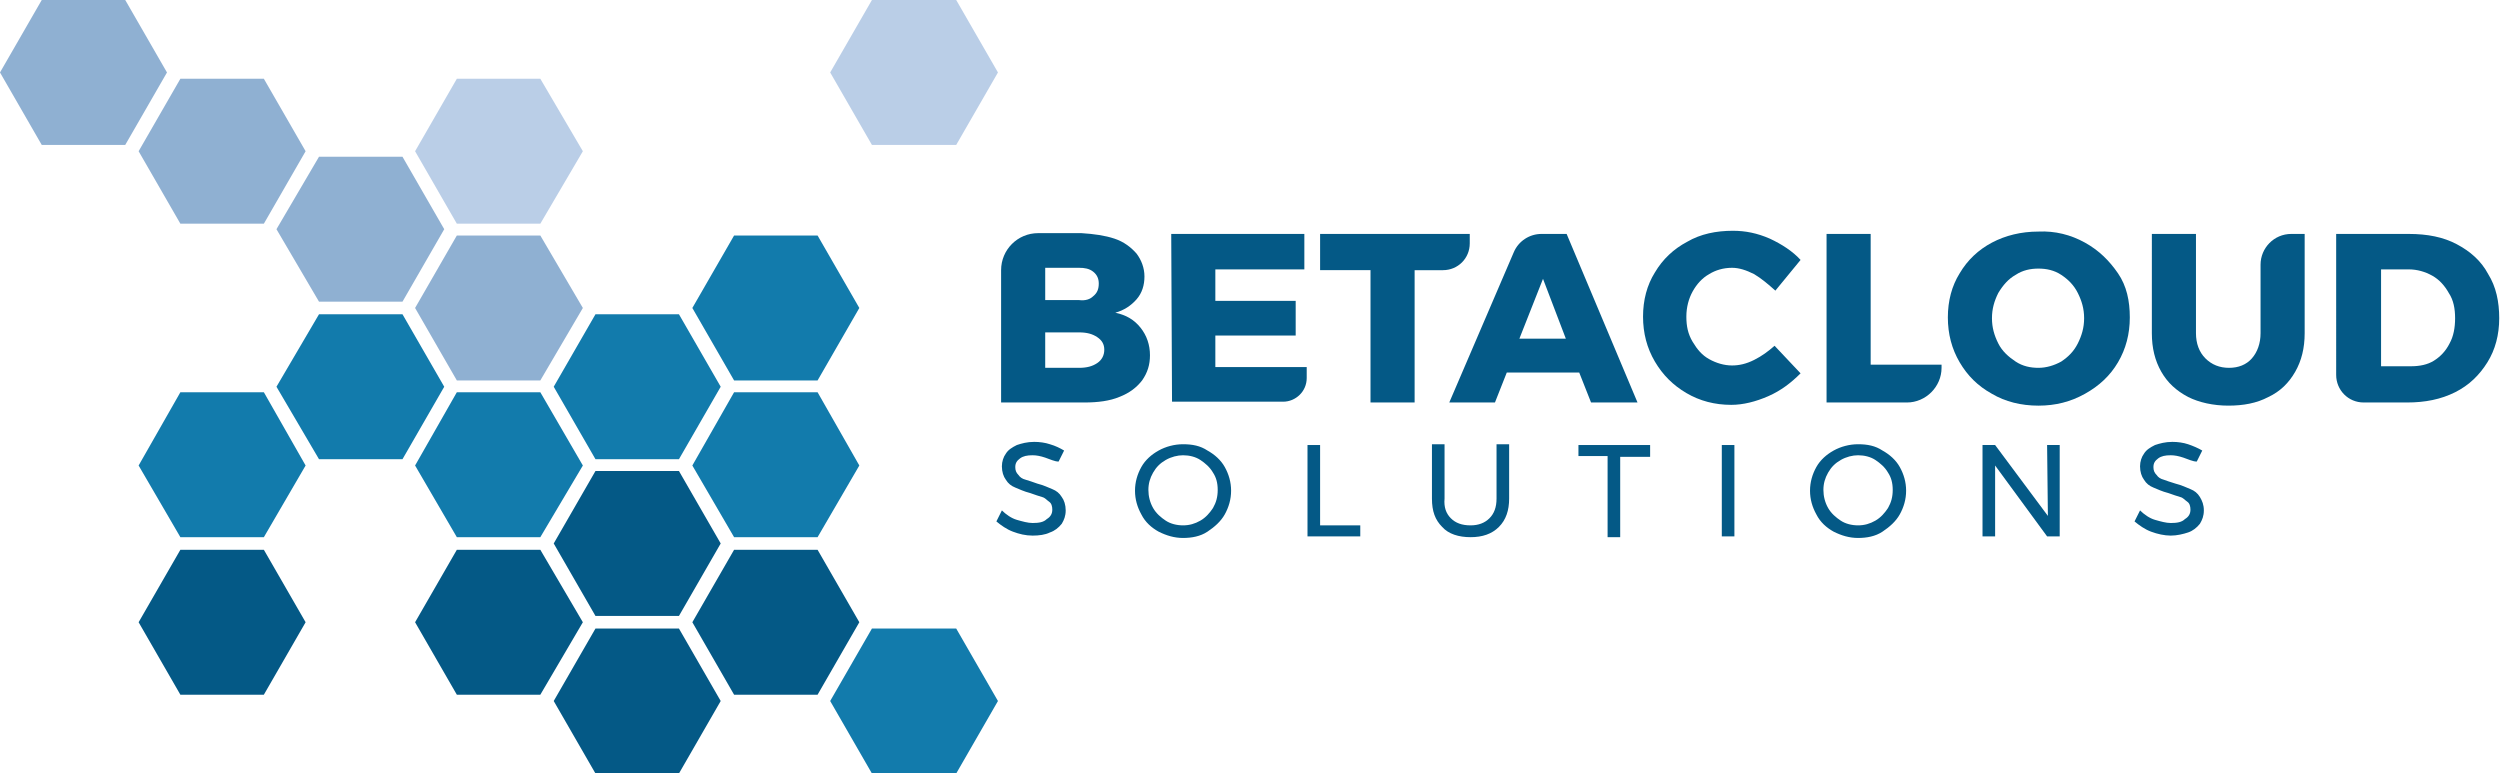 <?xml version="1.0" encoding="utf-8"?>
<!-- Generator: Adobe Illustrator 23.0.2, SVG Export Plug-In . SVG Version: 6.00 Build 0)  -->
<svg version="1.1" id="Ebene_1" xmlns="http://www.w3.org/2000/svg" xmlns:xlink="http://www.w3.org/1999/xlink" x="0px" y="0px"
	 viewBox="0 0 317.4 98.2" style="enable-background:new 0 0 317.4 98.2;" xml:space="preserve">
<style type="text/css">
	.st0{fill:#045986;}
	.st1{fill:#8FB0D2;}
	.st2{fill:#127BAC;}
	.st3{fill:#BACEE7;}
</style>
<path class="st0" d="M141.5,30.3c1.2,0.4,2.1,1.1,2.8,1.9c0.6,0.8,1,1.8,1,2.9c0,1.1-0.3,2.1-1,2.9s-1.6,1.4-2.7,1.7
	c1.4,0.3,2.4,0.9,3.2,1.9c0.8,1,1.2,2.2,1.2,3.5c0,1.2-0.3,2.2-1,3.2c-0.7,0.9-1.6,1.6-2.9,2.1c-1.2,0.5-2.7,0.7-4.4,0.7h-10.6V34.3
	c0-2.6,2.1-4.7,4.7-4.7h5.5C138.9,29.7,140.3,29.9,141.5,30.3z M138.8,37.6c0.5-0.4,0.7-0.9,0.7-1.6c0-0.6-0.2-1.1-0.7-1.5
	c-0.5-0.4-1.1-0.5-1.8-0.5h-4.3v4.1h4.3C137.8,38.2,138.4,38,138.8,37.6z M139.3,46.1c0.6-0.4,0.9-1,0.9-1.7c0-0.7-0.3-1.2-0.9-1.6
	c-0.6-0.4-1.3-0.6-2.3-0.6h-4.3v4.5h4.3C138,46.7,138.7,46.5,139.3,46.1z"/>
<path class="st0" d="M148.7,29.7h16.9v4.5h-11.3v4h10.2v4.4l-10.2,0v4h11.6V48c0,1.7-1.4,3-3,3h-14.1L148.7,29.7L148.7,29.7z"/>
<path class="st0" d="M167.7,29.7h18.9v1.2c0,1.9-1.5,3.4-3.4,3.4h-3.6v16.8h-5.6V34.3h-6.4V29.7z"/>
<path class="st0" d="M202,51.1l-1.5-3.8h-9.2l-1.5,3.8H184l8.2-19.1c0.6-1.4,2-2.3,3.5-2.3h3.2l9,21.4H202z M192.9,43h5.9l-2.9-7.6
	L192.9,43z"/>
<path class="st0" d="M222.7,34.8c-1-0.5-1.9-0.8-2.8-0.8c-1.1,0-2.1,0.3-2.9,0.8c-0.9,0.5-1.6,1.3-2.1,2.2s-0.8,2-0.8,3.2
	s0.2,2.2,0.8,3.2s1.2,1.7,2.1,2.2s1.9,0.8,2.9,0.8c0.9,0,1.8-0.2,2.8-0.7s1.8-1.1,2.6-1.8l3.3,3.5c-1.2,1.2-2.5,2.2-4.1,2.9
	s-3.2,1.1-4.7,1.1c-2.1,0-4-0.5-5.7-1.5s-3-2.3-4-4s-1.5-3.6-1.5-5.7c0-2.1,0.5-4,1.5-5.6c1-1.7,2.4-3,4.1-3.9
	c1.7-1,3.7-1.4,5.8-1.4c1.6,0,3.1,0.3,4.7,1c1.5,0.7,2.9,1.6,3.9,2.7l-3.2,3.9C224.5,36.1,223.7,35.4,222.7,34.8z"/>
<path class="st0" d="M231.9,29.7h5.6v16.6h9v0.4c0,2.4-2,4.4-4.4,4.4h-10.2L231.9,29.7L231.9,29.7z"/>
<path class="st0" d="M264.7,30.8c1.8,1,3.1,2.3,4.2,3.9s1.5,3.5,1.5,5.6c0,2.1-0.5,4-1.5,5.7s-2.4,3-4.2,4s-3.7,1.5-5.9,1.5
	c-2.2,0-4.2-0.5-5.9-1.5c-1.8-1-3.1-2.3-4.1-4c-1-1.7-1.5-3.6-1.5-5.7c0-2.1,0.5-4,1.5-5.6c1-1.7,2.4-3,4.1-3.9s3.7-1.4,5.9-1.4
	C260.9,29.3,262.9,29.8,264.7,30.8z M255.9,34.9c-0.9,0.5-1.6,1.3-2.2,2.3c-0.5,1-0.8,2-0.8,3.2c0,1.2,0.3,2.2,0.8,3.2
	s1.3,1.7,2.2,2.3s1.9,0.8,2.9,0.8s2-0.3,2.9-0.8c0.9-0.6,1.6-1.3,2.1-2.3s0.8-2,0.8-3.2c0-1.2-0.3-2.2-0.8-3.2
	c-0.5-1-1.2-1.7-2.1-2.3s-1.9-0.8-2.9-0.8C257.8,34.1,256.8,34.3,255.9,34.9z"/>
<path class="st0" d="M280,45.5c0.8,0.8,1.8,1.2,3,1.2c1.2,0,2.2-0.4,2.9-1.2c0.7-0.8,1.1-1.9,1.1-3.2v-8.7c0-2.1,1.7-3.9,3.9-3.9
	h1.7v12.6c0,1.9-0.4,3.5-1.2,4.9c-0.8,1.4-1.9,2.5-3.4,3.2c-1.5,0.8-3.2,1.1-5.1,1.1s-3.7-0.4-5.1-1.1c-1.5-0.8-2.6-1.8-3.4-3.2
	c-0.8-1.4-1.2-3-1.2-4.9V29.7h5.6v12.6C278.8,43.6,279.2,44.7,280,45.5z"/>
<path class="st0" d="M311.9,31c1.7,0.9,3.1,2.1,4,3.8c1,1.6,1.4,3.5,1.4,5.6s-0.5,4-1.5,5.6c-1,1.6-2.3,2.9-4.1,3.8
	c-1.8,0.9-3.8,1.3-6.1,1.3h-5.5c-2,0-3.5-1.6-3.5-3.5V29.7h9.2C308.2,29.7,310.2,30.1,311.9,31z M309,45.8c0.8-0.5,1.5-1.2,2-2.2
	c0.5-0.9,0.7-2,0.7-3.2c0-1.2-0.2-2.3-0.8-3.2c-0.5-0.9-1.2-1.7-2.1-2.2s-1.9-0.8-3-0.8h-3.5v12.3h3.8
	C307.2,46.5,308.2,46.3,309,45.8z"/>
<g>
	<path class="st0" d="M132.7,58.1c-0.6-0.2-1.1-0.3-1.6-0.3c-0.7,0-1.2,0.1-1.6,0.4c-0.4,0.3-0.6,0.6-0.6,1.1c0,0.4,0.1,0.7,0.4,1
		c0.2,0.3,0.5,0.5,0.9,0.6c0.4,0.1,0.9,0.3,1.5,0.5c0.8,0.2,1.4,0.5,1.9,0.7s0.9,0.5,1.2,1c0.3,0.4,0.5,1,0.5,1.7
		c0,0.7-0.2,1.2-0.5,1.7c-0.4,0.5-0.9,0.9-1.5,1.1c-0.6,0.3-1.4,0.4-2.2,0.4c-0.9,0-1.7-0.2-2.5-0.5s-1.5-0.8-2.1-1.3l0.7-1.4
		c0.5,0.5,1.2,1,1.9,1.2s1.4,0.4,2,0.4c0.8,0,1.4-0.1,1.8-0.5c0.5-0.3,0.7-0.7,0.7-1.2c0-0.4-0.1-0.8-0.4-1s-0.5-0.5-0.9-0.6
		c-0.4-0.1-0.9-0.3-1.5-0.5c-0.8-0.2-1.4-0.5-1.9-0.7c-0.5-0.2-0.9-0.5-1.2-1c-0.3-0.4-0.5-1-0.5-1.7c0-0.6,0.2-1.2,0.5-1.6
		c0.3-0.5,0.8-0.8,1.4-1.1c0.6-0.2,1.3-0.4,2.2-0.4c0.7,0,1.4,0.1,2,0.3c0.7,0.2,1.3,0.5,1.8,0.8l-0.7,1.4
		C133.9,58.6,133.3,58.3,132.7,58.1z"/>
	<path class="st0" d="M153.3,57.2c0.9,0.5,1.7,1.2,2.2,2.1c0.5,0.9,0.8,1.9,0.8,3c0,1.1-0.3,2.1-0.8,3c-0.5,0.9-1.3,1.6-2.2,2.2
		s-2,0.8-3.1,0.8s-2.1-0.3-3.1-0.8c-0.9-0.5-1.7-1.2-2.2-2.2c-0.5-0.9-0.8-1.9-0.8-3c0-1.1,0.3-2.1,0.8-3c0.5-0.9,1.3-1.6,2.2-2.1
		c0.9-0.5,2-0.8,3.1-0.8C151.4,56.4,152.4,56.6,153.3,57.2z M148,58.4c-0.7,0.4-1.2,0.9-1.6,1.6s-0.6,1.4-0.6,2.2s0.2,1.6,0.6,2.3
		c0.4,0.7,1,1.2,1.6,1.6s1.4,0.6,2.2,0.6s1.5-0.2,2.2-0.6c0.7-0.4,1.2-1,1.6-1.6c0.4-0.7,0.6-1.4,0.6-2.3s-0.2-1.6-0.6-2.2
		c-0.4-0.7-1-1.2-1.6-1.6s-1.4-0.6-2.2-0.6C149.5,57.8,148.7,58,148,58.4z"/>
	<path class="st0" d="M166,56.5h1.6v10.2h5.1v1.4H166L166,56.5L166,56.5z"/>
	<path class="st0" d="M184.2,65.8c0.6,0.6,1.4,0.9,2.5,0.9c1,0,1.8-0.3,2.4-0.9c0.6-0.6,0.9-1.4,0.9-2.5v-6.9h1.6v6.9
		c0,1.5-0.4,2.7-1.3,3.6c-0.9,0.9-2.1,1.3-3.6,1.3c-1.5,0-2.8-0.4-3.6-1.3c-0.9-0.9-1.3-2-1.3-3.6v-6.9h1.6v6.9
		C183.3,64.4,183.6,65.2,184.2,65.8z"/>
	<path class="st0" d="M200.4,56.5h9.1v1.5h-3.8v10.2h-1.6V57.9h-3.7V56.5z"/>
	<path class="st0" d="M218.6,56.5h1.6v11.6h-1.6V56.5z"/>
	<path class="st0" d="M239,57.2c0.9,0.5,1.7,1.2,2.2,2.1c0.5,0.9,0.8,1.9,0.8,3c0,1.1-0.3,2.1-0.8,3c-0.5,0.9-1.3,1.6-2.2,2.2
		s-2,0.8-3.1,0.8s-2.1-0.3-3.1-0.8c-0.9-0.5-1.7-1.2-2.2-2.2c-0.5-0.9-0.8-1.9-0.8-3c0-1.1,0.3-2.1,0.8-3c0.5-0.9,1.3-1.6,2.2-2.1
		c0.9-0.5,2-0.8,3.1-0.8C237.1,56.4,238.1,56.6,239,57.2z M233.7,58.4c-0.7,0.4-1.2,0.9-1.6,1.6s-0.6,1.4-0.6,2.2s0.2,1.6,0.6,2.3
		c0.4,0.7,1,1.2,1.6,1.6s1.4,0.6,2.2,0.6s1.5-0.2,2.2-0.6c0.7-0.4,1.2-1,1.6-1.6c0.4-0.7,0.6-1.4,0.6-2.3s-0.2-1.6-0.6-2.2
		c-0.4-0.7-1-1.2-1.6-1.6s-1.4-0.6-2.2-0.6C235.2,57.8,234.4,58,233.7,58.4z"/>
	<path class="st0" d="M259.9,56.5h1.6v11.6h-1.6l-6.6-9v9h-1.6V56.5h1.6l6.7,9L259.9,56.5L259.9,56.5z"/>
	<path class="st0" d="M277.2,58.1c-0.6-0.2-1.1-0.3-1.6-0.3c-0.7,0-1.2,0.1-1.6,0.4c-0.4,0.3-0.6,0.6-0.6,1.1c0,0.4,0.1,0.7,0.4,1
		c0.2,0.3,0.5,0.5,0.9,0.6c0.3,0.1,0.8,0.3,1.5,0.5c0.8,0.2,1.4,0.5,1.9,0.7s0.9,0.5,1.2,1s0.5,1,0.5,1.7c0,0.7-0.2,1.2-0.5,1.7
		c-0.4,0.5-0.9,0.9-1.5,1.1s-1.4,0.4-2.2,0.4c-0.8,0-1.7-0.2-2.5-0.5s-1.5-0.8-2.1-1.3l0.7-1.4c0.5,0.5,1.2,1,1.9,1.2s1.4,0.4,2,0.4
		c0.8,0,1.4-0.1,1.8-0.5c0.5-0.3,0.7-0.7,0.7-1.2c0-0.4-0.1-0.8-0.4-1s-0.5-0.5-0.9-0.6s-0.9-0.3-1.5-0.5c-0.8-0.2-1.4-0.5-1.9-0.7
		c-0.5-0.2-0.9-0.5-1.2-1c-0.3-0.4-0.5-1-0.5-1.7c0-0.6,0.2-1.2,0.5-1.6c0.3-0.5,0.8-0.8,1.4-1.1c0.6-0.2,1.3-0.4,2.2-0.4
		c0.7,0,1.4,0.1,2,0.3s1.3,0.5,1.8,0.8l-0.7,1.4C278.4,58.6,277.8,58.3,277.2,58.1z"/>
</g>
<polygon class="st1" points="15.9,0 5.3,0 0,9.2 5.3,18.4 15.9,18.4 21.2,9.2 "/>
<polygon class="st0" points="33.5,69.8 22.9,69.8 17.6,79 22.9,88.2 33.5,88.2 38.8,79 "/>
<polygon class="st2" points="33.5,49.8 22.9,49.8 17.6,59.1 22.9,68.2 33.5,68.2 38.8,59.1 "/>
<polygon class="st1" points="33.5,10 22.9,10 17.6,19.2 22.9,28.4 33.5,28.4 38.8,19.2 "/>
<polygon class="st2" points="51.1,39.9 40.5,39.9 35.1,49.1 40.5,58.3 51.1,58.3 56.4,49.1 "/>
<polygon class="st1" points="51.1,19.9 40.5,19.9 35.1,29.1 40.5,38.3 51.1,38.3 56.4,29.1 "/>
<polygon class="st0" points="68.6,69.8 58,69.8 52.7,79 58,88.2 68.6,88.2 74,79 "/>
<polygon class="st2" points="68.6,49.8 58,49.8 52.7,59.1 58,68.2 68.6,68.2 74,59.1 "/>
<polygon class="st1" points="68.6,29.9 58,29.9 52.7,39.1 58,48.3 68.6,48.3 74,39.1 "/>
<polygon class="st3" points="68.6,10 58,10 52.7,19.2 58,28.4 68.6,28.4 74,19.2 "/>
<polygon class="st0" points="86.2,79.8 75.6,79.8 70.3,89 75.6,98.2 86.2,98.2 91.5,89 "/>
<polygon class="st0" points="86.2,59.8 75.6,59.8 70.3,69 75.6,78.2 86.2,78.2 91.5,69 "/>
<polygon class="st2" points="86.2,39.9 75.6,39.9 70.3,49.1 75.6,58.3 86.2,58.3 91.5,49.1 "/>
<polygon class="st0" points="103.8,69.8 93.2,69.8 87.9,79 93.2,88.2 103.8,88.2 109.1,79 "/>
<polygon class="st2" points="103.8,49.8 93.2,49.8 87.9,59.1 93.2,68.2 103.8,68.2 109.1,59.1 "/>
<polygon class="st2" points="103.8,29.9 93.2,29.9 87.9,39.1 93.2,48.3 103.8,48.3 109.1,39.1 "/>
<polygon class="st2" points="121.4,79.8 110.7,79.8 105.4,89 110.7,98.2 121.4,98.2 126.7,89 "/>
<polygon class="st3" points="121.4,0 110.7,0 105.4,9.2 110.7,18.4 121.4,18.4 126.7,9.2 "/>
</svg>
